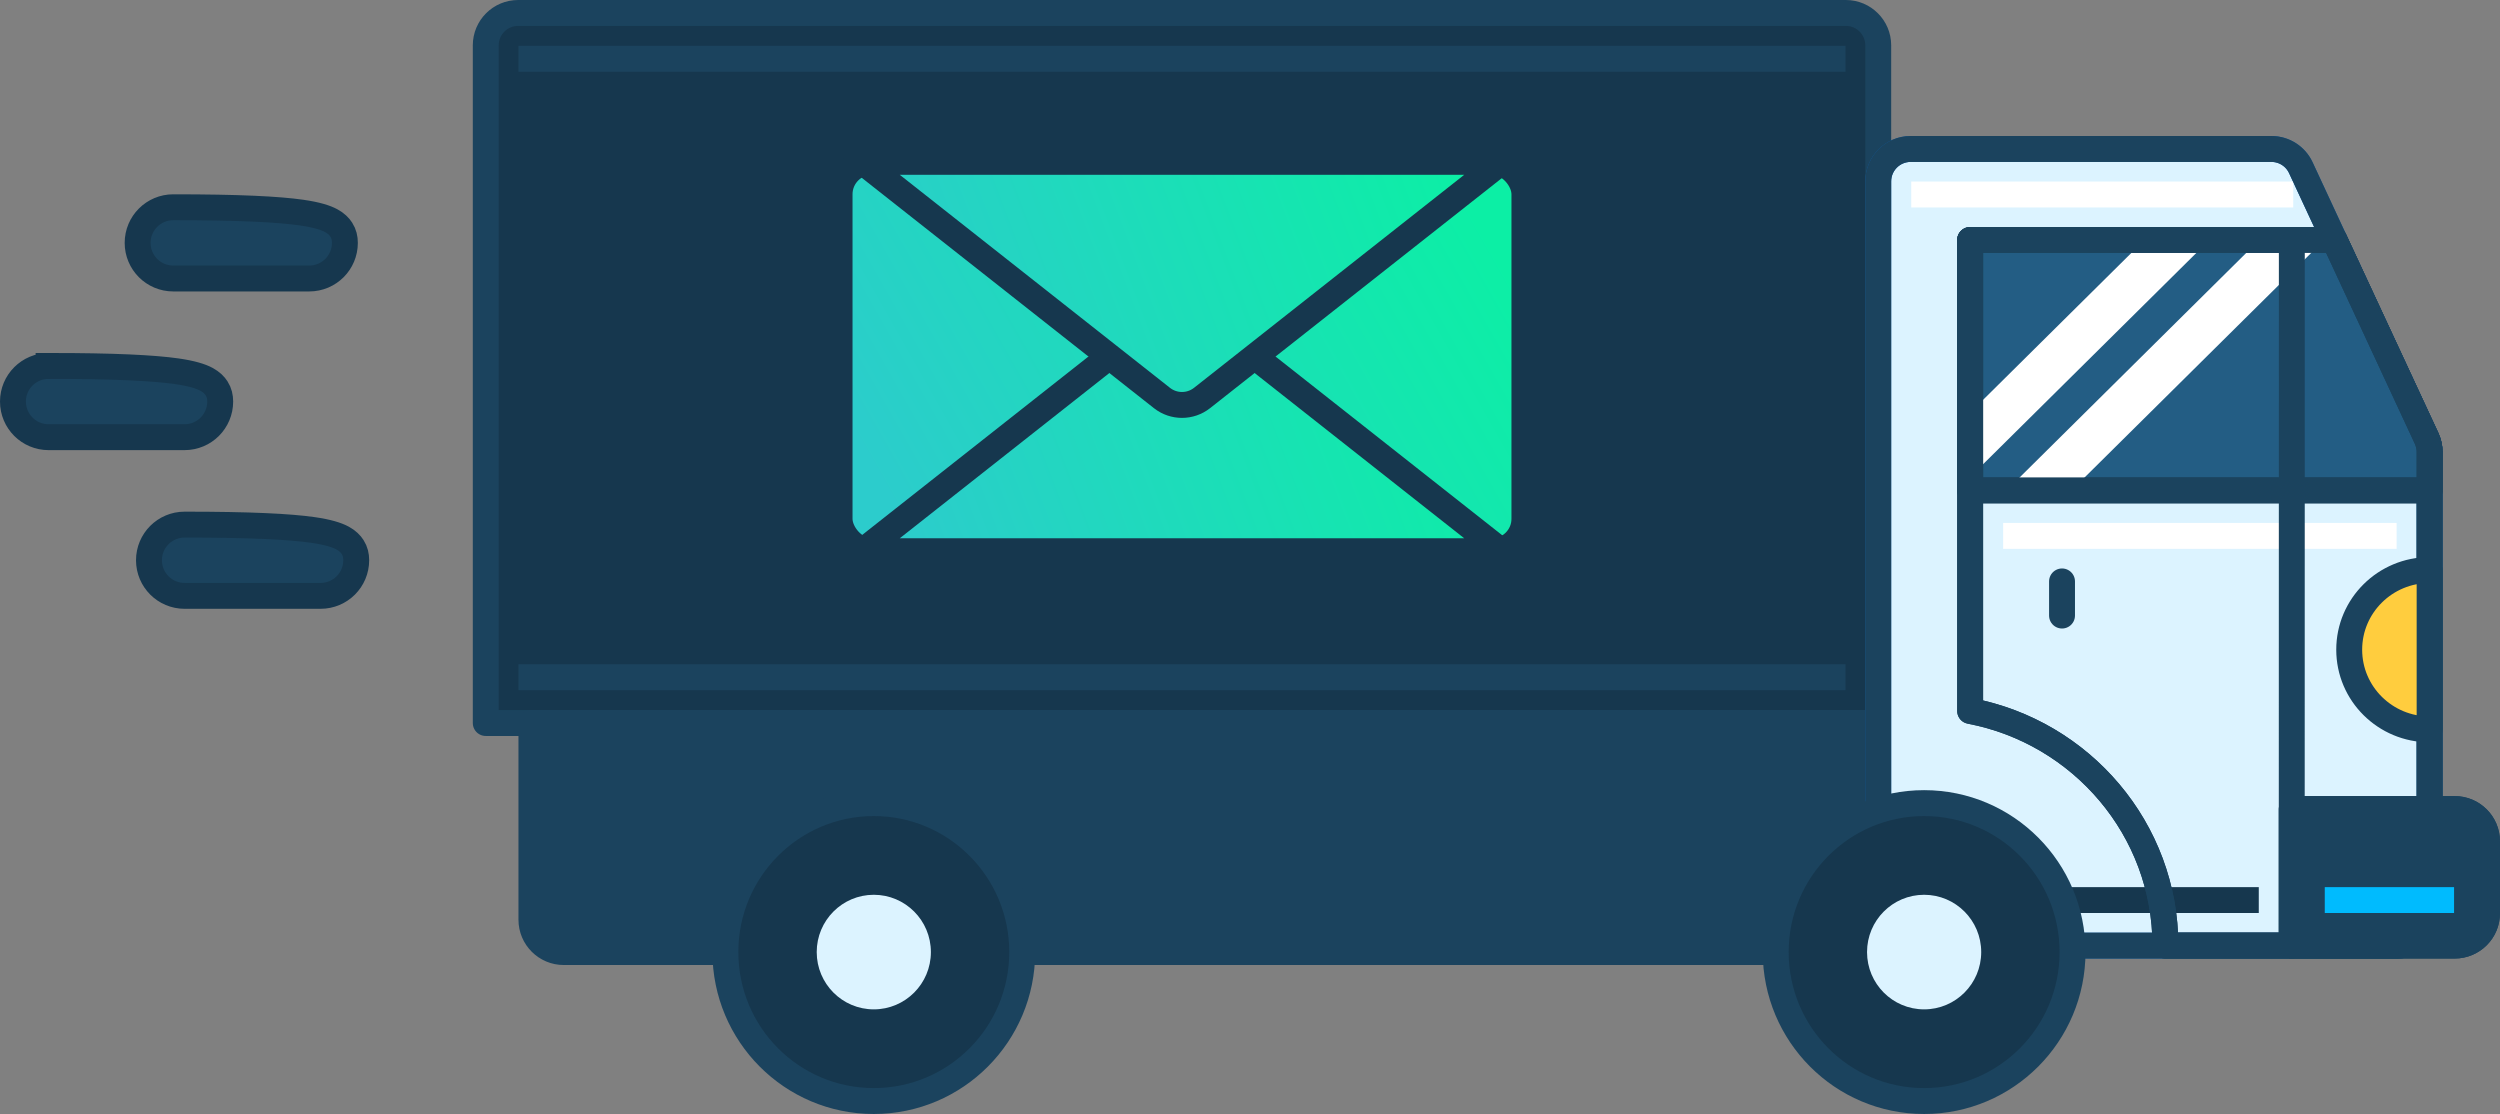 <svg xmlns="http://www.w3.org/2000/svg" width="386" height="172" viewBox="0 0 386 172">
    <rect x="0" y="0" width="386" height="172" fill="#808080" stroke="none"/>
    <defs>
        <linearGradient id="prefix__a" x1="0%" x2="100%" y1="66.165%" y2="33.835%">
            <stop offset="0%" stop-color="#2CCCCC"/>
            <stop offset="100%" stop-color="#0CEFA5"/>
        </linearGradient>
        <linearGradient id="prefix__b" x1="0%" x2="100%" y1="57.294%" y2="42.706%">
            <stop offset="0%" stop-color="#2CCCCC"/>
            <stop offset="100%" stop-color="#0CEFA5"/>
        </linearGradient>
    </defs>
    <g fill="none" fill-rule="evenodd">
        <g transform="translate(4 2) translate(71)">
            <rect width="215" height="109.634" fill="#16374E" rx="5"/>
            <path stroke="#1B435E" stroke-linecap="square" stroke-linejoin="round" stroke-width="4" d="M7.049 7.073L207.951 7.073M7.049 102.561L207.951 102.561"/>
            <path stroke="#1B435E" stroke-linejoin="round" stroke-width="4" d="M5 0h205c2.761 0 5 2.239 5 5v104.634h0H0V5c0-2.761 2.239-5 5-5z"/>
            <g stroke="#16374E" stroke-linejoin="round" stroke-width="4" transform="translate(54.631 22.988)">
                <rect width="105.738" height="60.122" fill="url(#prefix__a)" rx="5"/>
                <path fill="url(#prefix__b)" d="M55.964 23.66l46.042 36.3c-.405.106-.83.162-1.268.162H5c-.438 0-.863-.056-1.268-.162l46.041-36.3c1.816-1.431 4.376-1.431 6.191 0z"/>
                <path fill="url(#prefix__b)" d="M100.738 0c.438 0 .864.056 1.269.163L55.964 36.462c-1.815 1.431-4.375 1.431-6.19 0L3.73.162C4.136.057 4.56 0 5 0h95.738z"/>
            </g>
            <g>
                <path fill="#1B435E" d="M0 0h207.95v35.366H5c-2.761 0-5-2.239-5-5V0z" transform="translate(7.05 109.634)"/>
                <path stroke="#1B435E" stroke-linejoin="round" stroke-width="4" d="M0 0h207.95v35.366H5c-2.761 0-5-2.239-5-5V0h0z" transform="translate(7.05 109.634)"/>
            </g>
        </g>
        <g>
            <path fill="#DCF3FF" stroke="#0D5BA5" stroke-linejoin="round" stroke-width="4" d="M5 0h55.713c1.946 0 3.715 1.129 4.534 2.893l19.42 41.8c.306.66.465 1.379.465 2.106V118c0 2.761-2.239 5-5 5H0h0V5c0-2.761 2.239-5 5-5z" transform="translate(4 2) translate(286 21)"/>
            <path stroke="#16374E" stroke-linecap="square" stroke-linejoin="round" stroke-width="4" d="M7.094 115.971L56.755 115.971" transform="translate(4 2) translate(286 21)"/>
            <path stroke="#FFF" stroke-linecap="square" stroke-linejoin="round" stroke-width="4" d="M7.094 7.029L62.075 7.029M21.283 59.743L78.038 59.743" transform="translate(4 2) translate(286 21)"/>
            <path stroke="#1B435E" stroke-linecap="round" stroke-linejoin="round" stroke-width="4" d="M28.377 66.771L28.377 72.043" transform="translate(4 2) translate(286 21)"/>
            <path stroke="#1B435E" stroke-linejoin="round" stroke-width="4" d="M5 0h55.713c1.946 0 3.715 1.129 4.534 2.893l19.42 41.8c.306.66.465 1.379.465 2.106V118c0 2.761-2.239 5-5 5H0h0V5c0-2.761 2.239-5 5-5z" transform="translate(4 2) translate(286 21)"/>
            <path stroke="#1B435E" stroke-linejoin="round" stroke-width="4" d="M70.433 14.057l14.234 30.636c.306.66.465 1.379.465 2.106V118c0 2.761-2.239 5-5 5H44.34c0-17.976-12.974-32.95-30.15-36.231l-.001-72.712h56.244z" transform="translate(4 2) translate(286 21)"/>
            <path fill="#235D84" stroke="#1B435E" stroke-linejoin="round" stroke-width="4" d="M70.433 14.057l14.234 30.636c.306.66.465 1.379.465 2.106v5.915H14.189V14.057h56.244z" transform="translate(4 2) translate(286 21)"/>
            <path fill="#FFF" d="M51.13 14.057L14.189 50.655v-9.94l26.908-26.658H51.13zM68.866 14.057l-39.02 38.657h-9.068l-.482-.478 38.536-38.179h10.034z" transform="translate(4 2) translate(286 21)"/>
            <path stroke="#1B435E" stroke-linejoin="round" stroke-width="4" d="M70.433 14.057l14.234 30.636c.306.66.465 1.379.465 2.106v5.915H14.189V14.057h56.244z" transform="translate(4 2) translate(286 21)"/>
            <path stroke="#1B435E" stroke-linejoin="round" stroke-width="4" d="M63.844 123H44.34c0-17.976-12.974-32.95-30.151-36.231V14.057h49.67L63.843 123z" transform="translate(4 2) translate(286 21)"/>
            <path fill="#FFCD3E" stroke="#1B435E" stroke-linejoin="round" stroke-width="4" d="M85.132 65.014c-6.857 0-12.415 5.507-12.415 12.3 0 6.793 5.558 12.3 12.415 12.3v-24.6z" transform="translate(4 2) translate(286 21)"/>
            <g stroke-linejoin="round" stroke-width="4">
                <path fill="#1B435E" stroke="#1B435E" d="M0 0h25.15c2.762 0 5 2.239 5 5v11.086c0 2.761-2.238 5-5 5H0h0V0z" transform="translate(4 2) translate(286 21) translate(63.85 101.914)"/>
                <path stroke="#00BBFE" stroke-linecap="square" d="M7.094 14.057L23.057 14.057" transform="translate(4 2) translate(286 21) translate(63.85 101.914)"/>
                <path stroke="#1B435E" d="M0 0h25.15c2.762 0 5 2.239 5 5v11.086c0 2.761-2.238 5-5 5H0h0V0z" transform="translate(4 2) translate(286 21) translate(63.85 101.914)"/>
            </g>
        </g>
        <g transform="translate(4 2) translate(108 122)">
            <ellipse cx="22.915" cy="23" fill="#16374E" stroke="#1B435E" stroke-linejoin="round" stroke-width="4" rx="22.915" ry="23"/>
            <ellipse cx="22.915" cy="23" fill="#DCF3FF" rx="8.814" ry="8.846"/>
            <g transform="translate(162.17)">
                <ellipse cx="22.915" cy="23" fill="#16374E" stroke="#1B435E" stroke-linejoin="round" stroke-width="4" rx="22.915" ry="23"/>
                <ellipse cx="22.915" cy="23" fill="#DCF3FF" rx="8.814" ry="8.846"/>
            </g>
        </g>
        <g fill="#1B435E" fill-rule="nonzero" stroke="#16374E" stroke-width="4">
            <path d="M22.75-2c-1.519 0-2.894.616-3.89 1.61-.994.996-1.61 2.371-1.61 3.89 0 1.519.616 2.894 1.61 3.89.996.994 2.371 1.61 3.89 1.61h21c1.519 0 2.894-.616 3.89-1.61.994-.996 1.61-2.371 1.61-3.89 0-.718-.143-1.395-.56-2.044-.304-.475-.769-.96-1.562-1.39-.852-.46-2.25-.91-4.583-1.243C38.985-1.686 32.952-2 22.75-2zM3.5 22.5c-1.519 0-2.894.616-3.89 1.61C-1.383 25.107-2 26.482-2 28c0 1.519.616 2.894 1.61 3.89.996.994 2.371 1.61 3.89 1.61h21c1.519 0 2.894-.616 3.89-1.61.994-.996 1.61-2.371 1.61-3.89 0-.718-.143-1.395-.56-2.044-.304-.475-.769-.96-1.562-1.39-.852-.46-2.25-.91-4.583-1.243-3.56-.509-9.593-.823-19.795-.823zM24.5 47c-1.519 0-2.894.616-3.89 1.61-.994.996-1.61 2.371-1.61 3.89 0 1.519.616 2.894 1.61 3.89.996.994 2.371 1.61 3.89 1.61h21c1.519 0 2.894-.616 3.89-1.61.994-.996 1.61-2.371 1.61-3.89 0-.718-.143-1.395-.56-2.044-.304-.475-.769-.96-1.562-1.39-.852-.46-2.25-.91-4.583-1.243C40.735 47.314 34.702 47 24.5 47z" transform="translate(4 2) translate(0 32)"/>
        </g>
    </g>
</svg>
